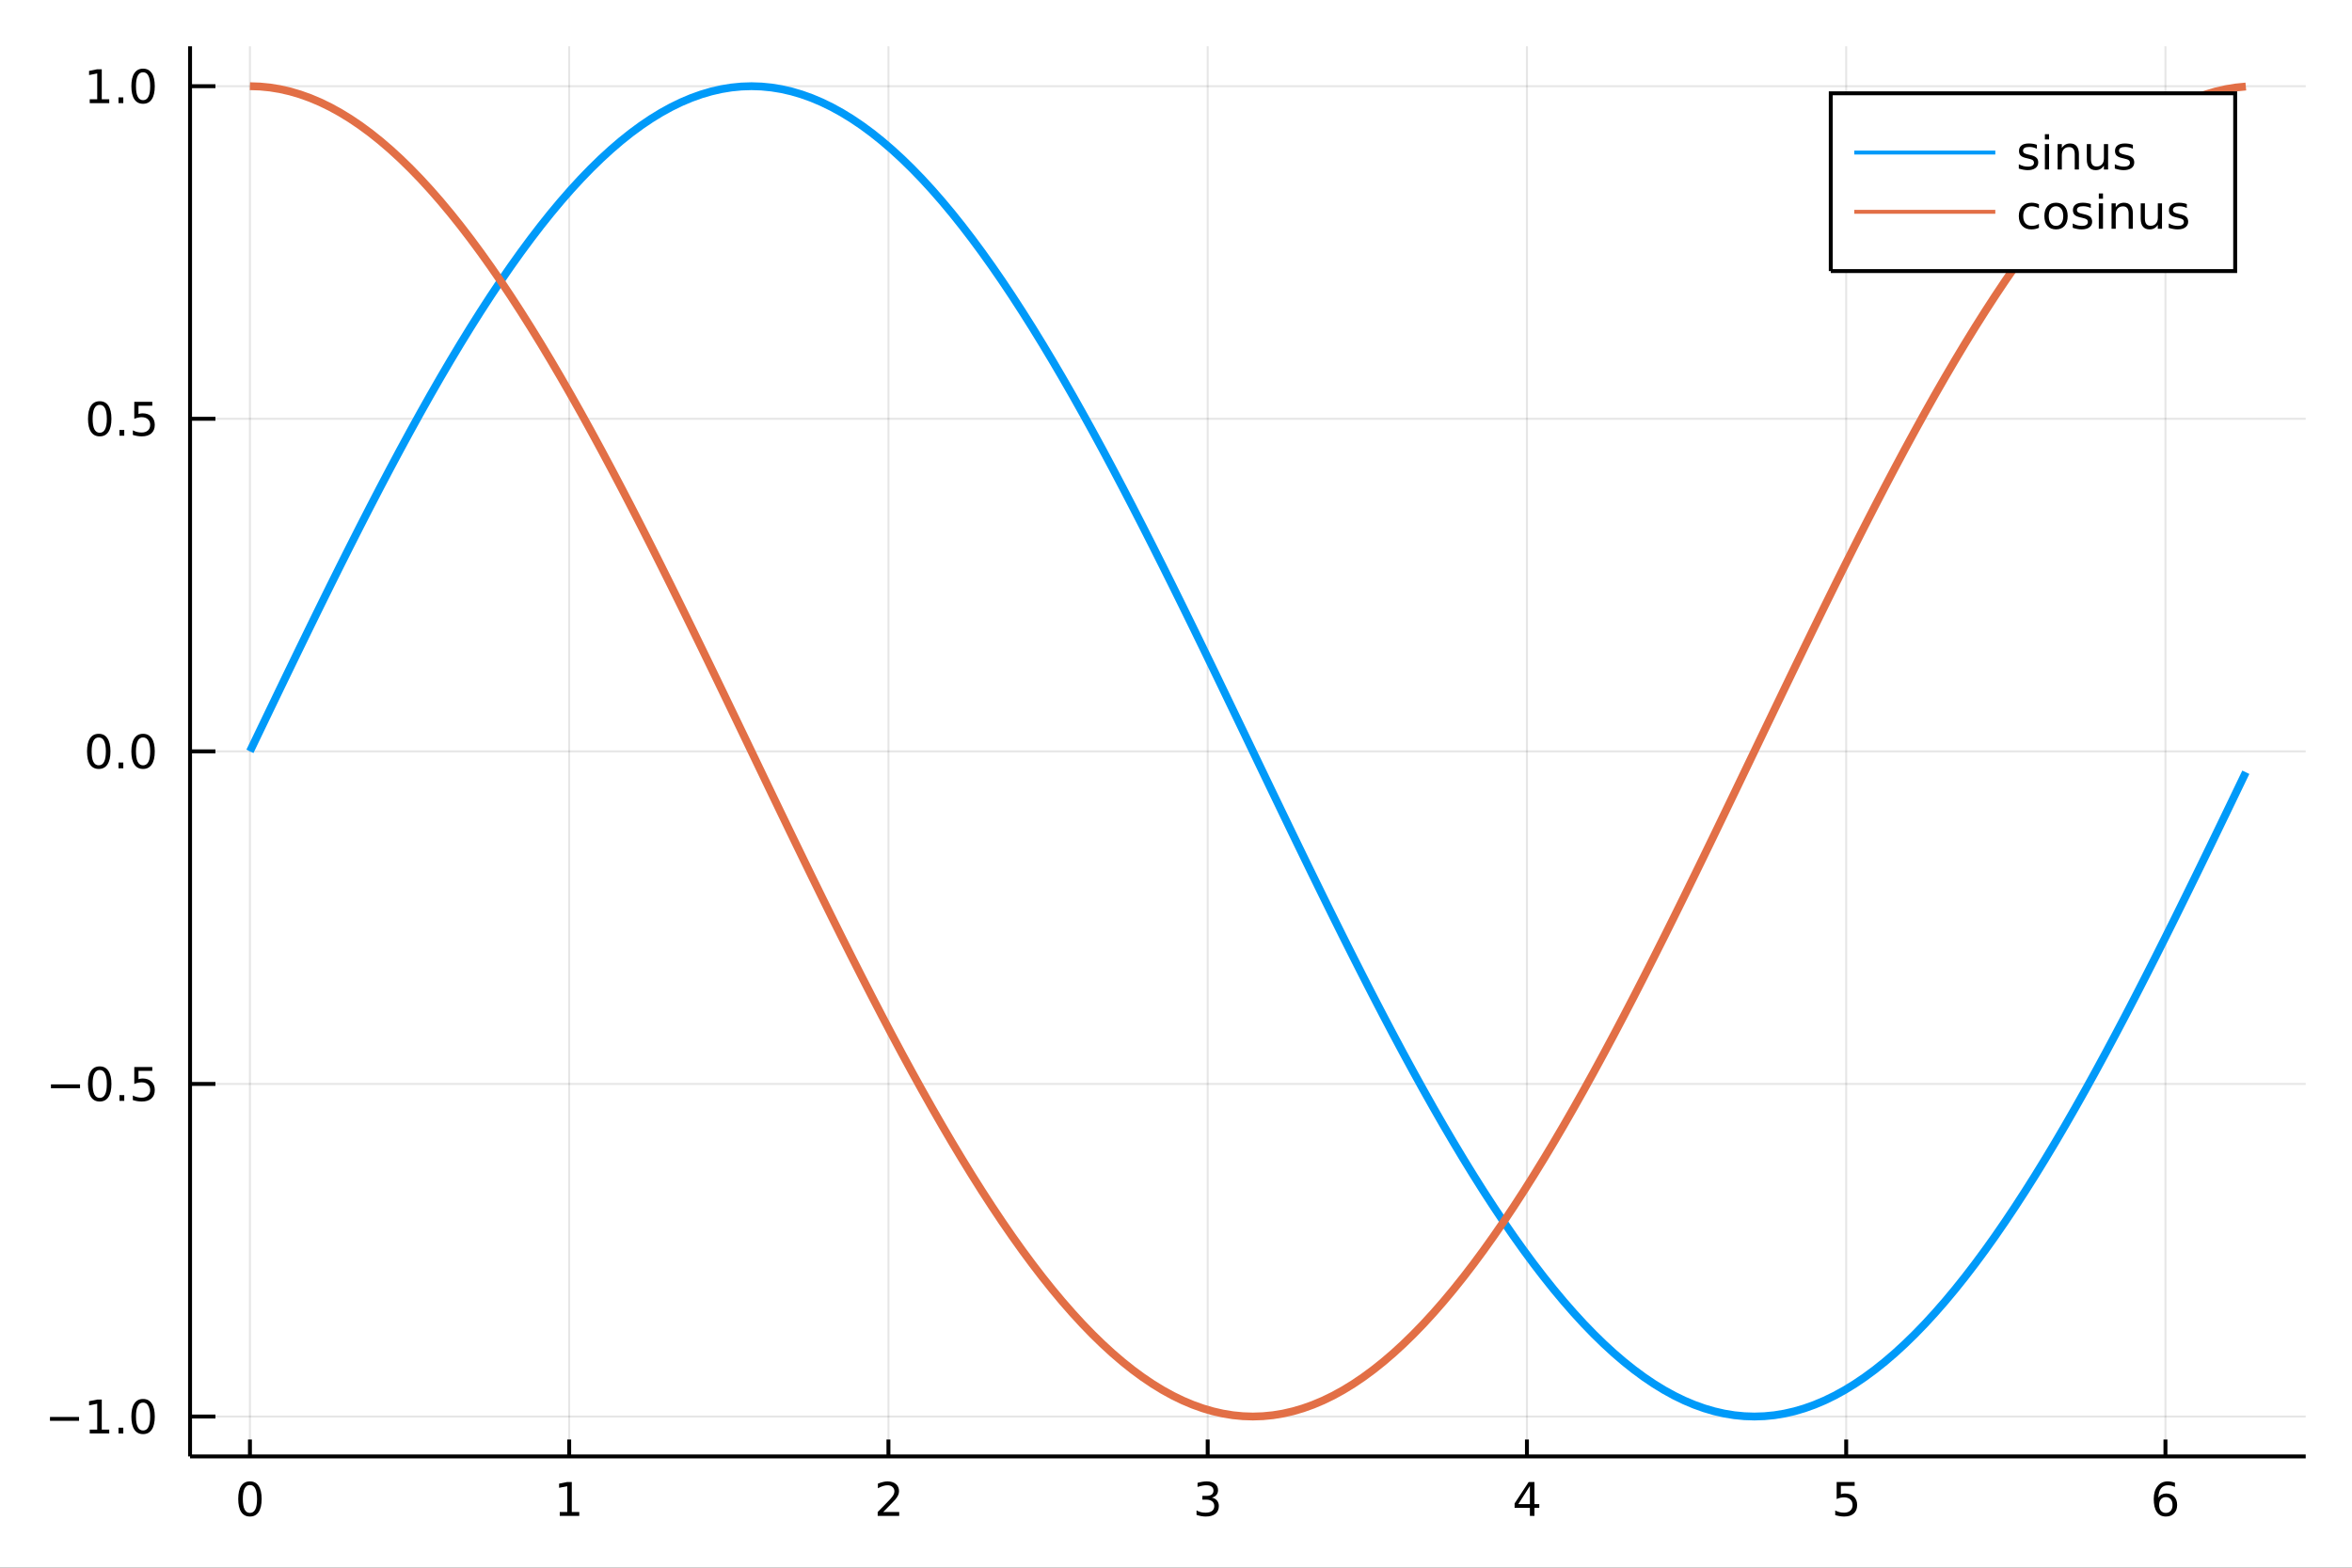 <?xml version="1.0" encoding="utf-8"?>
<svg xmlns="http://www.w3.org/2000/svg" xmlns:xlink="http://www.w3.org/1999/xlink" width="600" height="400" viewBox="0 0 2400 1600">
<rect x="0" y="0" width="2400" height="1600" fill="#333333" stroke="none"/>
<defs>
  <clipPath id="clip820">
    <rect x="0" y="0" width="2400" height="1600"/>
  </clipPath>
</defs>
<path clip-path="url(#clip820)" d="
M0 1600 L2400 1600 L2400 0 L0 0  Z
  " fill="#ffffff" fill-rule="evenodd" fill-opacity="1"/>
<defs>
  <clipPath id="clip821">
    <rect x="480" y="0" width="1681" height="1600"/>
  </clipPath>
</defs>
<path clip-path="url(#clip820)" d="
M193.936 1486.45 L2352.76 1486.45 L2352.76 47.244 L193.936 47.244  Z
  " fill="#ffffff" fill-rule="evenodd" fill-opacity="1"/>
<defs>
  <clipPath id="clip822">
    <rect x="193" y="47" width="2160" height="1440"/>
  </clipPath>
</defs>
<polyline clip-path="url(#clip822)" style="stroke:#000000; stroke-width:2; stroke-opacity:0.1; fill:none" points="
  255.035,1486.45 255.035,47.244 
  "/>
<polyline clip-path="url(#clip822)" style="stroke:#000000; stroke-width:2; stroke-opacity:0.1; fill:none" points="
  580.802,1486.45 580.802,47.244 
  "/>
<polyline clip-path="url(#clip822)" style="stroke:#000000; stroke-width:2; stroke-opacity:0.1; fill:none" points="
  906.569,1486.45 906.569,47.244 
  "/>
<polyline clip-path="url(#clip822)" style="stroke:#000000; stroke-width:2; stroke-opacity:0.1; fill:none" points="
  1232.34,1486.45 1232.34,47.244 
  "/>
<polyline clip-path="url(#clip822)" style="stroke:#000000; stroke-width:2; stroke-opacity:0.1; fill:none" points="
  1558.1,1486.45 1558.1,47.244 
  "/>
<polyline clip-path="url(#clip822)" style="stroke:#000000; stroke-width:2; stroke-opacity:0.1; fill:none" points="
  1883.87,1486.45 1883.87,47.244 
  "/>
<polyline clip-path="url(#clip822)" style="stroke:#000000; stroke-width:2; stroke-opacity:0.1; fill:none" points="
  2209.64,1486.45 2209.64,47.244 
  "/>
<polyline clip-path="url(#clip820)" style="stroke:#000000; stroke-width:4; stroke-opacity:1; fill:none" points="
  193.936,1486.45 2352.76,1486.45 
  "/>
<polyline clip-path="url(#clip820)" style="stroke:#000000; stroke-width:4; stroke-opacity:1; fill:none" points="
  255.035,1486.45 255.035,1469.18 
  "/>
<polyline clip-path="url(#clip820)" style="stroke:#000000; stroke-width:4; stroke-opacity:1; fill:none" points="
  580.802,1486.45 580.802,1469.18 
  "/>
<polyline clip-path="url(#clip820)" style="stroke:#000000; stroke-width:4; stroke-opacity:1; fill:none" points="
  906.569,1486.45 906.569,1469.18 
  "/>
<polyline clip-path="url(#clip820)" style="stroke:#000000; stroke-width:4; stroke-opacity:1; fill:none" points="
  1232.34,1486.45 1232.34,1469.18 
  "/>
<polyline clip-path="url(#clip820)" style="stroke:#000000; stroke-width:4; stroke-opacity:1; fill:none" points="
  1558.1,1486.45 1558.1,1469.18 
  "/>
<polyline clip-path="url(#clip820)" style="stroke:#000000; stroke-width:4; stroke-opacity:1; fill:none" points="
  1883.87,1486.45 1883.87,1469.18 
  "/>
<polyline clip-path="url(#clip820)" style="stroke:#000000; stroke-width:4; stroke-opacity:1; fill:none" points="
  2209.64,1486.45 2209.64,1469.18 
  "/>
<path clip-path="url(#clip820)" d="M 0 0 M255.035 1515.64 Q251.424 1515.64 249.595 1519.2 Q247.789 1522.75 247.789 1529.87 Q247.789 1536.98 249.595 1540.55 Q251.424 1544.09 255.035 1544.09 Q258.669 1544.09 260.474 1540.55 Q262.303 1536.98 262.303 1529.87 Q262.303 1522.75 260.474 1519.2 Q258.669 1515.64 255.035 1515.64 M255.035 1511.93 Q260.845 1511.93 263.9 1516.54 Q266.979 1521.12 266.979 1529.87 Q266.979 1538.6 263.9 1543.21 Q260.845 1547.79 255.035 1547.79 Q249.225 1547.79 246.146 1543.21 Q243.09 1538.6 243.09 1529.87 Q243.09 1521.12 246.146 1516.54 Q249.225 1511.93 255.035 1511.93 Z" fill="#000000" fill-rule="evenodd" fill-opacity="1" /><path clip-path="url(#clip820)" d="M 0 0 M571.184 1543.18 L578.823 1543.18 L578.823 1516.82 L570.513 1518.49 L570.513 1514.23 L578.777 1512.56 L583.453 1512.56 L583.453 1543.18 L591.091 1543.18 L591.091 1547.12 L571.184 1547.12 L571.184 1543.18 Z" fill="#000000" fill-rule="evenodd" fill-opacity="1" /><path clip-path="url(#clip820)" d="M 0 0 M901.222 1543.18 L917.542 1543.18 L917.542 1547.12 L895.597 1547.12 L895.597 1543.18 Q898.259 1540.43 902.843 1535.8 Q907.449 1531.15 908.63 1529.81 Q910.875 1527.28 911.755 1525.55 Q912.657 1523.79 912.657 1522.1 Q912.657 1519.34 910.713 1517.61 Q908.792 1515.87 905.69 1515.87 Q903.491 1515.87 901.037 1516.63 Q898.607 1517.4 895.829 1518.95 L895.829 1514.23 Q898.653 1513.09 901.107 1512.51 Q903.56 1511.93 905.597 1511.93 Q910.968 1511.93 914.162 1514.62 Q917.356 1517.31 917.356 1521.8 Q917.356 1523.93 916.546 1525.85 Q915.759 1527.74 913.653 1530.34 Q913.074 1531.01 909.972 1534.23 Q906.87 1537.42 901.222 1543.18 Z" fill="#000000" fill-rule="evenodd" fill-opacity="1" /><path clip-path="url(#clip820)" d="M 0 0 M1236.58 1528.49 Q1239.94 1529.2 1241.82 1531.47 Q1243.71 1533.74 1243.71 1537.07 Q1243.71 1542.19 1240.2 1544.99 Q1236.68 1547.79 1230.2 1547.79 Q1228.02 1547.79 1225.7 1547.35 Q1223.41 1546.93 1220.96 1546.08 L1220.96 1541.56 Q1222.9 1542.7 1225.22 1543.28 Q1227.53 1543.86 1230.06 1543.86 Q1234.45 1543.86 1236.75 1542.12 Q1239.06 1540.38 1239.06 1537.07 Q1239.06 1534.02 1236.91 1532.31 Q1234.78 1530.57 1230.96 1530.57 L1226.93 1530.57 L1226.93 1526.73 L1231.14 1526.73 Q1234.59 1526.73 1236.42 1525.36 Q1238.25 1523.97 1238.25 1521.38 Q1238.25 1518.72 1236.35 1517.31 Q1234.48 1515.87 1230.96 1515.87 Q1229.04 1515.87 1226.84 1516.29 Q1224.64 1516.7 1222 1517.58 L1222 1513.42 Q1224.66 1512.68 1226.98 1512.31 Q1229.32 1511.93 1231.38 1511.93 Q1236.7 1511.93 1239.8 1514.37 Q1242.9 1516.77 1242.9 1520.89 Q1242.9 1523.76 1241.26 1525.75 Q1239.62 1527.72 1236.58 1528.49 Z" fill="#000000" fill-rule="evenodd" fill-opacity="1" /><path clip-path="url(#clip820)" d="M 0 0 M1561.11 1516.63 L1549.31 1535.08 L1561.11 1535.08 L1561.11 1516.63 M1559.89 1512.56 L1565.77 1512.56 L1565.77 1535.08 L1570.7 1535.08 L1570.7 1538.97 L1565.77 1538.97 L1565.77 1547.12 L1561.11 1547.12 L1561.11 1538.97 L1545.51 1538.97 L1545.51 1534.46 L1559.89 1512.56 Z" fill="#000000" fill-rule="evenodd" fill-opacity="1" /><path clip-path="url(#clip820)" d="M 0 0 M1874.15 1512.56 L1892.51 1512.56 L1892.51 1516.5 L1878.43 1516.5 L1878.43 1524.97 Q1879.45 1524.62 1880.47 1524.46 Q1881.49 1524.27 1882.51 1524.27 Q1888.29 1524.27 1891.67 1527.44 Q1895.05 1530.62 1895.05 1536.03 Q1895.05 1541.61 1891.58 1544.71 Q1888.11 1547.79 1881.79 1547.79 Q1879.61 1547.79 1877.34 1547.42 Q1875.1 1547.05 1872.69 1546.31 L1872.69 1541.61 Q1874.77 1542.74 1877 1543.3 Q1879.22 1543.86 1881.7 1543.86 Q1885.7 1543.86 1888.04 1541.75 Q1890.38 1539.64 1890.38 1536.03 Q1890.38 1532.42 1888.04 1530.31 Q1885.7 1528.21 1881.7 1528.21 Q1879.82 1528.21 1877.95 1528.62 Q1876.09 1529.04 1874.15 1529.92 L1874.15 1512.56 Z" fill="#000000" fill-rule="evenodd" fill-opacity="1" /><path clip-path="url(#clip820)" d="M 0 0 M2210.04 1527.98 Q2206.9 1527.98 2205.04 1530.13 Q2203.22 1532.28 2203.22 1536.03 Q2203.22 1539.76 2205.04 1541.93 Q2206.9 1544.09 2210.04 1544.09 Q2213.19 1544.09 2215.02 1541.93 Q2216.87 1539.76 2216.87 1536.03 Q2216.87 1532.28 2215.02 1530.13 Q2213.19 1527.98 2210.04 1527.98 M2219.33 1513.32 L2219.33 1517.58 Q2217.57 1516.75 2215.76 1516.31 Q2213.98 1515.87 2212.22 1515.87 Q2207.59 1515.87 2205.14 1519 Q2202.71 1522.12 2202.36 1528.44 Q2203.72 1526.43 2205.78 1525.36 Q2207.85 1524.27 2210.32 1524.27 Q2215.53 1524.27 2218.54 1527.44 Q2221.57 1530.59 2221.57 1536.03 Q2221.57 1541.36 2218.42 1544.57 Q2215.28 1547.79 2210.04 1547.79 Q2204.05 1547.79 2200.88 1543.21 Q2197.71 1538.6 2197.71 1529.87 Q2197.71 1521.68 2201.6 1516.82 Q2205.48 1511.93 2212.03 1511.93 Q2213.79 1511.93 2215.58 1512.28 Q2217.38 1512.63 2219.33 1513.32 Z" fill="#000000" fill-rule="evenodd" fill-opacity="1" /><polyline clip-path="url(#clip822)" style="stroke:#000000; stroke-width:2; stroke-opacity:0.1; fill:none" points="
  193.936,1445.72 2352.76,1445.72 
  "/>
<polyline clip-path="url(#clip822)" style="stroke:#000000; stroke-width:2; stroke-opacity:0.1; fill:none" points="
  193.936,1106.28 2352.76,1106.28 
  "/>
<polyline clip-path="url(#clip822)" style="stroke:#000000; stroke-width:2; stroke-opacity:0.1; fill:none" points="
  193.936,766.846 2352.76,766.846 
  "/>
<polyline clip-path="url(#clip822)" style="stroke:#000000; stroke-width:2; stroke-opacity:0.1; fill:none" points="
  193.936,427.411 2352.76,427.411 
  "/>
<polyline clip-path="url(#clip822)" style="stroke:#000000; stroke-width:2; stroke-opacity:0.1; fill:none" points="
  193.936,87.976 2352.76,87.976 
  "/>
<polyline clip-path="url(#clip820)" style="stroke:#000000; stroke-width:4; stroke-opacity:1; fill:none" points="
  193.936,1486.45 193.936,47.244 
  "/>
<polyline clip-path="url(#clip820)" style="stroke:#000000; stroke-width:4; stroke-opacity:1; fill:none" points="
  193.936,1445.72 219.842,1445.72 
  "/>
<polyline clip-path="url(#clip820)" style="stroke:#000000; stroke-width:4; stroke-opacity:1; fill:none" points="
  193.936,1106.28 219.842,1106.28 
  "/>
<polyline clip-path="url(#clip820)" style="stroke:#000000; stroke-width:4; stroke-opacity:1; fill:none" points="
  193.936,766.846 219.842,766.846 
  "/>
<polyline clip-path="url(#clip820)" style="stroke:#000000; stroke-width:4; stroke-opacity:1; fill:none" points="
  193.936,427.411 219.842,427.411 
  "/>
<polyline clip-path="url(#clip820)" style="stroke:#000000; stroke-width:4; stroke-opacity:1; fill:none" points="
  193.936,87.976 219.842,87.976 
  "/>
<path clip-path="url(#clip820)" d="M 0 0 M50.992 1446.17 L80.668 1446.17 L80.668 1450.1 L50.992 1450.1 L50.992 1446.17 Z" fill="#000000" fill-rule="evenodd" fill-opacity="1" /><path clip-path="url(#clip820)" d="M 0 0 M91.571 1459.06 L99.21 1459.06 L99.21 1432.69 L90.899 1434.36 L90.899 1430.1 L99.163 1428.44 L103.839 1428.44 L103.839 1459.06 L111.478 1459.06 L111.478 1463 L91.571 1463 L91.571 1459.06 Z" fill="#000000" fill-rule="evenodd" fill-opacity="1" /><path clip-path="url(#clip820)" d="M 0 0 M120.922 1457.12 L125.807 1457.12 L125.807 1463 L120.922 1463 L120.922 1457.12 Z" fill="#000000" fill-rule="evenodd" fill-opacity="1" /><path clip-path="url(#clip820)" d="M 0 0 M145.992 1431.51 Q142.381 1431.51 140.552 1435.08 Q138.746 1438.62 138.746 1445.75 Q138.746 1452.86 140.552 1456.42 Q142.381 1459.96 145.992 1459.96 Q149.626 1459.96 151.431 1456.42 Q153.26 1452.86 153.26 1445.75 Q153.26 1438.62 151.431 1435.08 Q149.626 1431.51 145.992 1431.51 M145.992 1427.81 Q151.802 1427.81 154.857 1432.42 Q157.936 1437 157.936 1445.75 Q157.936 1454.48 154.857 1459.08 Q151.802 1463.67 145.992 1463.67 Q140.181 1463.67 137.103 1459.08 Q134.047 1454.48 134.047 1445.75 Q134.047 1437 137.103 1432.42 Q140.181 1427.81 145.992 1427.81 Z" fill="#000000" fill-rule="evenodd" fill-opacity="1" /><path clip-path="url(#clip820)" d="M 0 0 M51.987 1106.73 L81.663 1106.73 L81.663 1110.67 L51.987 1110.67 L51.987 1106.73 Z" fill="#000000" fill-rule="evenodd" fill-opacity="1" /><path clip-path="url(#clip820)" d="M 0 0 M101.756 1092.08 Q98.145 1092.08 96.316 1095.64 Q94.51 1099.19 94.51 1106.32 Q94.51 1113.42 96.316 1116.99 Q98.145 1120.53 101.756 1120.53 Q105.39 1120.53 107.196 1116.99 Q109.024 1113.42 109.024 1106.32 Q109.024 1099.19 107.196 1095.64 Q105.39 1092.08 101.756 1092.08 M101.756 1088.38 Q107.566 1088.38 110.621 1092.98 Q113.7 1097.57 113.7 1106.32 Q113.7 1115.04 110.621 1119.65 Q107.566 1124.23 101.756 1124.23 Q95.946 1124.23 92.867 1119.65 Q89.811 1115.04 89.811 1106.32 Q89.811 1097.57 92.867 1092.98 Q95.946 1088.38 101.756 1088.38 Z" fill="#000000" fill-rule="evenodd" fill-opacity="1" /><path clip-path="url(#clip820)" d="M 0 0 M121.918 1117.68 L126.802 1117.68 L126.802 1123.56 L121.918 1123.56 L121.918 1117.68 Z" fill="#000000" fill-rule="evenodd" fill-opacity="1" /><path clip-path="url(#clip820)" d="M 0 0 M137.033 1089 L155.39 1089 L155.39 1092.94 L141.316 1092.94 L141.316 1101.41 Q142.334 1101.06 143.353 1100.9 Q144.371 1100.71 145.39 1100.71 Q151.177 1100.71 154.556 1103.89 Q157.936 1107.06 157.936 1112.47 Q157.936 1118.05 154.464 1121.15 Q150.992 1124.23 144.672 1124.23 Q142.496 1124.23 140.228 1123.86 Q137.982 1123.49 135.575 1122.75 L135.575 1118.05 Q137.658 1119.19 139.881 1119.74 Q142.103 1120.3 144.58 1120.3 Q148.584 1120.3 150.922 1118.19 Q153.26 1116.08 153.26 1112.47 Q153.26 1108.86 150.922 1106.76 Q148.584 1104.65 144.58 1104.65 Q142.705 1104.65 140.83 1105.07 Q138.978 1105.48 137.033 1106.36 L137.033 1089 Z" fill="#000000" fill-rule="evenodd" fill-opacity="1" /><path clip-path="url(#clip820)" d="M 0 0 M100.76 752.645 Q97.149 752.645 95.321 756.209 Q93.515 759.751 93.515 766.881 Q93.515 773.987 95.321 777.552 Q97.149 781.094 100.76 781.094 Q104.395 781.094 106.2 777.552 Q108.029 773.987 108.029 766.881 Q108.029 759.751 106.2 756.209 Q104.395 752.645 100.76 752.645 M100.76 748.941 Q106.571 748.941 109.626 753.547 Q112.705 758.131 112.705 766.881 Q112.705 775.608 109.626 780.214 Q106.571 784.797 100.76 784.797 Q94.95 784.797 91.871 780.214 Q88.816 775.608 88.816 766.881 Q88.816 758.131 91.871 753.547 Q94.95 748.941 100.76 748.941 Z" fill="#000000" fill-rule="evenodd" fill-opacity="1" /><path clip-path="url(#clip820)" d="M 0 0 M120.922 778.246 L125.807 778.246 L125.807 784.126 L120.922 784.126 L120.922 778.246 Z" fill="#000000" fill-rule="evenodd" fill-opacity="1" /><path clip-path="url(#clip820)" d="M 0 0 M145.992 752.645 Q142.381 752.645 140.552 756.209 Q138.746 759.751 138.746 766.881 Q138.746 773.987 140.552 777.552 Q142.381 781.094 145.992 781.094 Q149.626 781.094 151.431 777.552 Q153.26 773.987 153.26 766.881 Q153.26 759.751 151.431 756.209 Q149.626 752.645 145.992 752.645 M145.992 748.941 Q151.802 748.941 154.857 753.547 Q157.936 758.131 157.936 766.881 Q157.936 775.608 154.857 780.214 Q151.802 784.797 145.992 784.797 Q140.181 784.797 137.103 780.214 Q134.047 775.608 134.047 766.881 Q134.047 758.131 137.103 753.547 Q140.181 748.941 145.992 748.941 Z" fill="#000000" fill-rule="evenodd" fill-opacity="1" /><path clip-path="url(#clip820)" d="M 0 0 M101.756 413.21 Q98.145 413.21 96.316 416.775 Q94.51 420.316 94.51 427.446 Q94.51 434.552 96.316 438.117 Q98.145 441.659 101.756 441.659 Q105.39 441.659 107.196 438.117 Q109.024 434.552 109.024 427.446 Q109.024 420.316 107.196 416.775 Q105.39 413.21 101.756 413.21 M101.756 409.506 Q107.566 409.506 110.621 414.113 Q113.7 418.696 113.7 427.446 Q113.7 436.173 110.621 440.779 Q107.566 445.362 101.756 445.362 Q95.946 445.362 92.867 440.779 Q89.811 436.173 89.811 427.446 Q89.811 418.696 92.867 414.113 Q95.946 409.506 101.756 409.506 Z" fill="#000000" fill-rule="evenodd" fill-opacity="1" /><path clip-path="url(#clip820)" d="M 0 0 M121.918 438.812 L126.802 438.812 L126.802 444.691 L121.918 444.691 L121.918 438.812 Z" fill="#000000" fill-rule="evenodd" fill-opacity="1" /><path clip-path="url(#clip820)" d="M 0 0 M137.033 410.131 L155.39 410.131 L155.39 414.066 L141.316 414.066 L141.316 422.538 Q142.334 422.191 143.353 422.029 Q144.371 421.844 145.39 421.844 Q151.177 421.844 154.556 425.015 Q157.936 428.187 157.936 433.603 Q157.936 439.182 154.464 442.284 Q150.992 445.362 144.672 445.362 Q142.496 445.362 140.228 444.992 Q137.982 444.622 135.575 443.881 L135.575 439.182 Q137.658 440.316 139.881 440.872 Q142.103 441.427 144.58 441.427 Q148.584 441.427 150.922 439.321 Q153.26 437.214 153.26 433.603 Q153.26 429.992 150.922 427.886 Q148.584 425.779 144.58 425.779 Q142.705 425.779 140.83 426.196 Q138.978 426.613 137.033 427.492 L137.033 410.131 Z" fill="#000000" fill-rule="evenodd" fill-opacity="1" /><path clip-path="url(#clip820)" d="M 0 0 M91.571 101.321 L99.21 101.321 L99.21 74.956 L90.899 76.622 L90.899 72.363 L99.163 70.696 L103.839 70.696 L103.839 101.321 L111.478 101.321 L111.478 105.256 L91.571 105.256 L91.571 101.321 Z" fill="#000000" fill-rule="evenodd" fill-opacity="1" /><path clip-path="url(#clip820)" d="M 0 0 M120.922 99.377 L125.807 99.377 L125.807 105.256 L120.922 105.256 L120.922 99.377 Z" fill="#000000" fill-rule="evenodd" fill-opacity="1" /><path clip-path="url(#clip820)" d="M 0 0 M145.992 73.775 Q142.381 73.775 140.552 77.34 Q138.746 80.881 138.746 88.011 Q138.746 95.117 140.552 98.682 Q142.381 102.224 145.992 102.224 Q149.626 102.224 151.431 98.682 Q153.26 95.117 153.26 88.011 Q153.26 80.881 151.431 77.34 Q149.626 73.775 145.992 73.775 M145.992 70.071 Q151.802 70.071 154.857 74.678 Q157.936 79.261 157.936 88.011 Q157.936 96.738 154.857 101.344 Q151.802 105.928 145.992 105.928 Q140.181 105.928 137.103 101.344 Q134.047 96.738 134.047 88.011 Q134.047 79.261 137.103 74.678 Q140.181 70.071 145.992 70.071 Z" fill="#000000" fill-rule="evenodd" fill-opacity="1" /><polyline clip-path="url(#clip822)" style="stroke:#009af9; stroke-width:8; stroke-opacity:1; fill:none" points="
  255.035,766.846 265.269,745.522 275.503,724.219 285.738,702.959 295.972,681.761 306.206,660.647 316.44,639.638 326.675,618.755 336.909,598.018 347.143,577.447 
  357.378,557.064 367.612,536.887 377.846,516.937 388.08,497.234 398.315,477.797 408.549,458.646 418.783,439.798 429.018,421.273 439.252,403.089 449.486,385.265 
  459.72,367.816 469.955,350.762 480.189,334.118 490.423,317.901 500.657,302.128 510.892,286.813 521.126,271.971 531.36,257.618 541.595,243.768 551.829,230.434 
  562.063,217.629 572.297,205.366 582.532,193.657 592.766,182.514 603,171.948 613.235,161.969 623.469,152.586 633.703,143.81 643.937,135.649 654.172,128.111 
  664.406,121.203 674.64,114.932 684.875,109.304 695.109,104.326 705.343,100.001 715.577,96.334 725.812,93.329 736.046,90.989 746.28,89.316 756.515,88.311 
  766.749,87.976 776.983,88.311 787.217,89.316 797.452,90.989 807.686,93.329 817.92,96.334 828.155,100.001 838.389,104.326 848.623,109.304 858.857,114.932 
  869.092,121.203 879.326,128.111 889.56,135.649 899.795,143.81 910.029,152.586 920.263,161.969 930.497,171.948 940.732,182.514 950.966,193.657 961.2,205.366 
  971.435,217.629 981.669,230.434 991.903,243.768 1002.14,257.618 1012.37,271.971 1022.61,286.813 1032.84,302.128 1043.07,317.901 1053.31,334.118 1063.54,350.762 
  1073.78,367.816 1084.01,385.265 1094.25,403.089 1104.48,421.273 1114.71,439.798 1124.95,458.646 1135.18,477.797 1145.42,497.234 1155.65,516.937 1165.89,536.887 
  1176.12,557.064 1186.35,577.447 1196.59,598.018 1206.82,618.755 1217.06,639.638 1227.29,660.647 1237.53,681.761 1247.76,702.959 1257.99,724.219 1268.23,745.522 
  1278.46,766.846 1288.7,788.17 1298.93,809.473 1309.17,830.733 1319.4,851.931 1329.63,873.045 1339.87,894.053 1350.1,914.937 1360.34,935.674 1370.57,956.245 
  1380.81,976.628 1391.04,996.805 1401.27,1016.75 1411.51,1036.46 1421.74,1055.89 1431.98,1075.05 1442.21,1093.89 1452.45,1112.42 1462.68,1130.6 1472.91,1148.43 
  1483.15,1165.88 1493.38,1182.93 1503.62,1199.57 1513.85,1215.79 1524.09,1231.56 1534.32,1246.88 1544.55,1261.72 1554.79,1276.07 1565.02,1289.92 1575.26,1303.26 
  1585.49,1316.06 1595.73,1328.33 1605.96,1340.03 1616.19,1351.18 1626.43,1361.74 1636.66,1371.72 1646.9,1381.11 1657.13,1389.88 1667.37,1398.04 1677.6,1405.58 
  1687.83,1412.49 1698.07,1418.76 1708.3,1424.39 1718.54,1429.37 1728.77,1433.69 1739.01,1437.36 1749.24,1440.36 1759.47,1442.7 1769.71,1444.38 1779.94,1445.38 
  1790.18,1445.72 1800.41,1445.38 1810.65,1444.38 1820.88,1442.7 1831.11,1440.36 1841.35,1437.36 1851.58,1433.69 1861.82,1429.37 1872.05,1424.39 1882.29,1418.76 
  1892.52,1412.49 1902.75,1405.58 1912.99,1398.04 1923.22,1389.88 1933.46,1381.11 1943.69,1371.72 1953.93,1361.74 1964.16,1351.18 1974.39,1340.03 1984.63,1328.33 
  1994.86,1316.06 2005.1,1303.26 2015.33,1289.92 2025.57,1276.07 2035.8,1261.72 2046.03,1246.88 2056.27,1231.56 2066.5,1215.79 2076.74,1199.57 2086.97,1182.93 
  2097.21,1165.88 2107.44,1148.43 2117.67,1130.6 2127.91,1112.42 2138.14,1093.89 2148.38,1075.05 2158.61,1055.89 2168.85,1036.46 2179.08,1016.75 2189.31,996.805 
  2199.55,976.628 2209.78,956.245 2220.02,935.674 2230.25,914.937 2240.49,894.053 2250.72,873.045 2260.95,851.931 2271.19,830.733 2281.42,809.473 2291.66,788.17 
  
  "/>
<polyline clip-path="url(#clip822)" style="stroke:#e26f46; stroke-width:8; stroke-opacity:1; fill:none" points="
  255.035,87.976 265.269,88.311 275.503,89.316 285.738,90.989 295.972,93.329 306.206,96.334 316.44,100.001 326.675,104.326 336.909,109.304 347.143,114.932 
  357.378,121.203 367.612,128.111 377.846,135.649 388.08,143.81 398.315,152.586 408.549,161.969 418.783,171.948 429.018,182.514 439.252,193.657 449.486,205.366 
  459.72,217.629 469.955,230.434 480.189,243.768 490.423,257.618 500.657,271.971 510.892,286.813 521.126,302.128 531.36,317.901 541.595,334.118 551.829,350.762 
  562.063,367.816 572.297,385.265 582.532,403.089 592.766,421.273 603,439.798 613.235,458.646 623.469,477.797 633.703,497.234 643.937,516.937 654.172,536.887 
  664.406,557.064 674.64,577.447 684.875,598.018 695.109,618.755 705.343,639.638 715.577,660.647 725.812,681.761 736.046,702.959 746.28,724.219 756.515,745.522 
  766.749,766.846 776.983,788.17 787.217,809.473 797.452,830.733 807.686,851.931 817.92,873.045 828.155,894.053 838.389,914.937 848.623,935.674 858.857,956.245 
  869.092,976.628 879.326,996.805 889.56,1016.75 899.795,1036.46 910.029,1055.89 920.263,1075.05 930.497,1093.89 940.732,1112.42 950.966,1130.6 961.2,1148.43 
  971.435,1165.88 981.669,1182.93 991.903,1199.57 1002.14,1215.79 1012.37,1231.56 1022.61,1246.88 1032.84,1261.72 1043.07,1276.07 1053.31,1289.92 1063.54,1303.26 
  1073.78,1316.06 1084.01,1328.33 1094.25,1340.03 1104.48,1351.18 1114.71,1361.74 1124.95,1371.72 1135.18,1381.11 1145.42,1389.88 1155.65,1398.04 1165.89,1405.58 
  1176.12,1412.49 1186.35,1418.76 1196.59,1424.39 1206.82,1429.37 1217.06,1433.69 1227.29,1437.36 1237.53,1440.36 1247.76,1442.7 1257.99,1444.38 1268.23,1445.38 
  1278.46,1445.72 1288.7,1445.38 1298.93,1444.38 1309.17,1442.7 1319.4,1440.36 1329.63,1437.36 1339.87,1433.69 1350.1,1429.37 1360.34,1424.39 1370.57,1418.76 
  1380.81,1412.49 1391.04,1405.58 1401.27,1398.04 1411.51,1389.88 1421.74,1381.11 1431.98,1371.72 1442.21,1361.74 1452.45,1351.18 1462.68,1340.03 1472.91,1328.33 
  1483.15,1316.06 1493.38,1303.26 1503.62,1289.92 1513.85,1276.07 1524.09,1261.72 1534.32,1246.88 1544.55,1231.56 1554.79,1215.79 1565.02,1199.57 1575.26,1182.93 
  1585.49,1165.88 1595.73,1148.43 1605.96,1130.6 1616.19,1112.42 1626.43,1093.89 1636.66,1075.05 1646.9,1055.89 1657.13,1036.46 1667.37,1016.75 1677.6,996.805 
  1687.83,976.628 1698.07,956.245 1708.3,935.674 1718.54,914.937 1728.77,894.053 1739.01,873.045 1749.24,851.931 1759.47,830.733 1769.71,809.473 1779.94,788.17 
  1790.18,766.846 1800.41,745.522 1810.65,724.219 1820.88,702.959 1831.11,681.761 1841.35,660.647 1851.58,639.638 1861.82,618.755 1872.05,598.018 1882.29,577.447 
  1892.52,557.064 1902.75,536.887 1912.99,516.937 1923.22,497.234 1933.46,477.797 1943.69,458.646 1953.93,439.798 1964.16,421.273 1974.39,403.089 1984.63,385.265 
  1994.86,367.816 2005.1,350.762 2015.33,334.118 2025.57,317.901 2035.8,302.128 2046.03,286.813 2056.27,271.971 2066.5,257.618 2076.74,243.768 2086.97,230.434 
  2097.21,217.629 2107.44,205.366 2117.67,193.657 2127.91,182.514 2138.14,171.948 2148.38,161.969 2158.61,152.586 2168.85,143.81 2179.08,135.649 2189.31,128.111 
  2199.55,121.203 2209.78,114.932 2220.02,109.304 2230.25,104.326 2240.49,100.001 2250.72,96.334 2260.95,93.329 2271.19,90.989 2281.42,89.316 2291.66,88.311 
  
  "/>
<path clip-path="url(#clip820)" d="
M1868.13 276.658 L2280.8 276.658 L2280.8 95.218 L1868.13 95.218  Z
  " fill="#ffffff" fill-rule="evenodd" fill-opacity="1"/>
<polyline clip-path="url(#clip820)" style="stroke:#000000; stroke-width:4; stroke-opacity:1; fill:none" points="
  1868.13,276.658 2280.8,276.658 2280.8,95.218 1868.13,95.218 1868.13,276.658 
  "/>
<polyline clip-path="url(#clip820)" style="stroke:#009af9; stroke-width:4; stroke-opacity:1; fill:none" points="
  1892.11,155.698 2036.03,155.698 
  "/>
<path clip-path="url(#clip820)" d="M 0 0 M2078.45 147.816 L2078.45 151.843 Q2076.64 150.917 2074.7 150.455 Q2072.75 149.992 2070.67 149.992 Q2067.5 149.992 2065.9 150.964 Q2064.33 151.936 2064.33 153.88 Q2064.33 155.362 2065.46 156.218 Q2066.6 157.052 2070.02 157.816 L2071.48 158.14 Q2076.02 159.112 2077.91 160.894 Q2079.84 162.654 2079.84 165.825 Q2079.84 169.436 2076.97 171.542 Q2074.12 173.649 2069.12 173.649 Q2067.04 173.649 2064.77 173.232 Q2062.52 172.839 2060.02 172.028 L2060.02 167.63 Q2062.38 168.857 2064.67 169.482 Q2066.97 170.084 2069.21 170.084 Q2072.22 170.084 2073.84 169.066 Q2075.46 168.024 2075.46 166.149 Q2075.46 164.413 2074.28 163.487 Q2073.12 162.561 2069.16 161.704 L2067.68 161.357 Q2063.73 160.524 2061.97 158.811 Q2060.21 157.075 2060.21 154.066 Q2060.21 150.408 2062.8 148.418 Q2065.39 146.427 2070.16 146.427 Q2072.52 146.427 2074.6 146.774 Q2076.69 147.121 2078.45 147.816 Z" fill="#000000" fill-rule="evenodd" fill-opacity="1" /><path clip-path="url(#clip820)" d="M 0 0 M2086.62 147.052 L2090.88 147.052 L2090.88 172.978 L2086.62 172.978 L2086.62 147.052 M2086.62 136.959 L2090.88 136.959 L2090.88 142.353 L2086.62 142.353 L2086.62 136.959 Z" fill="#000000" fill-rule="evenodd" fill-opacity="1" /><path clip-path="url(#clip820)" d="M 0 0 M2121.34 157.329 L2121.34 172.978 L2117.08 172.978 L2117.08 157.468 Q2117.08 153.788 2115.65 151.959 Q2114.21 150.13 2111.34 150.13 Q2107.89 150.13 2105.9 152.33 Q2103.91 154.529 2103.91 158.325 L2103.91 172.978 L2099.63 172.978 L2099.63 147.052 L2103.91 147.052 L2103.91 151.08 Q2105.44 148.742 2107.5 147.584 Q2109.58 146.427 2112.29 146.427 Q2116.76 146.427 2119.05 149.205 Q2121.34 151.959 2121.34 157.329 Z" fill="#000000" fill-rule="evenodd" fill-opacity="1" /><path clip-path="url(#clip820)" d="M 0 0 M2129.4 162.746 L2129.4 147.052 L2133.66 147.052 L2133.66 162.584 Q2133.66 166.265 2135.09 168.116 Q2136.53 169.945 2139.4 169.945 Q2142.85 169.945 2144.84 167.746 Q2146.85 165.547 2146.85 161.751 L2146.85 147.052 L2151.11 147.052 L2151.11 172.978 L2146.85 172.978 L2146.85 168.996 Q2145.3 171.357 2143.24 172.515 Q2141.2 173.649 2138.49 173.649 Q2134.03 173.649 2131.71 170.871 Q2129.4 168.093 2129.4 162.746 M2140.11 146.427 L2140.11 146.427 Z" fill="#000000" fill-rule="evenodd" fill-opacity="1" /><path clip-path="url(#clip820)" d="M 0 0 M2176.41 147.816 L2176.41 151.843 Q2174.6 150.917 2172.66 150.455 Q2170.72 149.992 2168.63 149.992 Q2165.46 149.992 2163.86 150.964 Q2162.29 151.936 2162.29 153.88 Q2162.29 155.362 2163.42 156.218 Q2164.56 157.052 2167.98 157.816 L2169.44 158.14 Q2173.98 159.112 2175.88 160.894 Q2177.8 162.654 2177.8 165.825 Q2177.8 169.436 2174.93 171.542 Q2172.08 173.649 2167.08 173.649 Q2165 173.649 2162.73 173.232 Q2160.48 172.839 2157.98 172.028 L2157.98 167.63 Q2160.35 168.857 2162.64 169.482 Q2164.93 170.084 2167.17 170.084 Q2170.18 170.084 2171.8 169.066 Q2173.42 168.024 2173.42 166.149 Q2173.42 164.413 2172.24 163.487 Q2171.09 162.561 2167.13 161.704 L2165.65 161.357 Q2161.69 160.524 2159.93 158.811 Q2158.17 157.075 2158.17 154.066 Q2158.17 150.408 2160.76 148.418 Q2163.35 146.427 2168.12 146.427 Q2170.48 146.427 2172.57 146.774 Q2174.65 147.121 2176.41 147.816 Z" fill="#000000" fill-rule="evenodd" fill-opacity="1" /><polyline clip-path="url(#clip820)" style="stroke:#e26f46; stroke-width:4; stroke-opacity:1; fill:none" points="
  1892.11,216.178 2036.03,216.178 
  "/>
<path clip-path="url(#clip820)" d="M 0 0 M2080.53 208.527 L2080.53 212.509 Q2078.73 211.513 2076.9 211.027 Q2075.09 210.518 2073.24 210.518 Q2069.1 210.518 2066.8 213.157 Q2064.51 215.772 2064.51 220.518 Q2064.51 225.263 2066.8 227.902 Q2069.1 230.518 2073.24 230.518 Q2075.09 230.518 2076.9 230.032 Q2078.73 229.522 2080.53 228.527 L2080.53 232.462 Q2078.75 233.296 2076.83 233.712 Q2074.93 234.129 2072.78 234.129 Q2066.92 234.129 2063.47 230.448 Q2060.02 226.768 2060.02 220.518 Q2060.02 214.175 2063.49 210.541 Q2066.99 206.907 2073.05 206.907 Q2075.02 206.907 2076.9 207.323 Q2078.77 207.717 2080.53 208.527 Z" fill="#000000" fill-rule="evenodd" fill-opacity="1" /><path clip-path="url(#clip820)" d="M 0 0 M2097.98 210.518 Q2094.56 210.518 2092.57 213.203 Q2090.58 215.865 2090.58 220.518 Q2090.58 225.171 2092.54 227.856 Q2094.54 230.518 2097.98 230.518 Q2101.39 230.518 2103.38 227.833 Q2105.37 225.147 2105.37 220.518 Q2105.37 215.911 2103.38 213.226 Q2101.39 210.518 2097.98 210.518 M2097.98 206.907 Q2103.54 206.907 2106.71 210.518 Q2109.88 214.129 2109.88 220.518 Q2109.88 226.884 2106.71 230.518 Q2103.54 234.129 2097.98 234.129 Q2092.41 234.129 2089.23 230.518 Q2086.09 226.884 2086.09 220.518 Q2086.09 214.129 2089.23 210.518 Q2092.41 206.907 2097.98 206.907 Z" fill="#000000" fill-rule="evenodd" fill-opacity="1" /><path clip-path="url(#clip820)" d="M 0 0 M2133.47 208.296 L2133.47 212.323 Q2131.66 211.397 2129.72 210.935 Q2127.78 210.472 2125.69 210.472 Q2122.52 210.472 2120.92 211.444 Q2119.35 212.416 2119.35 214.36 Q2119.35 215.842 2120.48 216.698 Q2121.62 217.532 2125.04 218.296 L2126.5 218.62 Q2131.04 219.592 2132.94 221.374 Q2134.86 223.134 2134.86 226.305 Q2134.86 229.916 2131.99 232.022 Q2129.14 234.129 2124.14 234.129 Q2122.06 234.129 2119.79 233.712 Q2117.54 233.319 2115.04 232.508 L2115.04 228.11 Q2117.41 229.337 2119.7 229.962 Q2121.99 230.564 2124.23 230.564 Q2127.24 230.564 2128.86 229.546 Q2130.48 228.504 2130.48 226.629 Q2130.48 224.893 2129.3 223.967 Q2128.15 223.041 2124.19 222.184 L2122.71 221.837 Q2118.75 221.004 2116.99 219.291 Q2115.23 217.555 2115.23 214.546 Q2115.23 210.888 2117.82 208.898 Q2120.41 206.907 2125.18 206.907 Q2127.54 206.907 2129.63 207.254 Q2131.71 207.601 2133.47 208.296 Z" fill="#000000" fill-rule="evenodd" fill-opacity="1" /><path clip-path="url(#clip820)" d="M 0 0 M2141.64 207.532 L2145.9 207.532 L2145.9 233.458 L2141.64 233.458 L2141.64 207.532 M2141.64 197.439 L2145.9 197.439 L2145.9 202.833 L2141.64 202.833 L2141.64 197.439 Z" fill="#000000" fill-rule="evenodd" fill-opacity="1" /><path clip-path="url(#clip820)" d="M 0 0 M2176.36 217.809 L2176.36 233.458 L2172.1 233.458 L2172.1 217.948 Q2172.1 214.268 2170.67 212.439 Q2169.23 210.61 2166.36 210.61 Q2162.91 210.61 2160.92 212.81 Q2158.93 215.009 2158.93 218.805 L2158.93 233.458 L2154.65 233.458 L2154.65 207.532 L2158.93 207.532 L2158.93 211.56 Q2160.46 209.222 2162.52 208.064 Q2164.6 206.907 2167.31 206.907 Q2171.78 206.907 2174.07 209.685 Q2176.36 212.439 2176.36 217.809 Z" fill="#000000" fill-rule="evenodd" fill-opacity="1" /><path clip-path="url(#clip820)" d="M 0 0 M2184.42 223.226 L2184.42 207.532 L2188.68 207.532 L2188.68 223.064 Q2188.68 226.745 2190.11 228.596 Q2191.55 230.425 2194.42 230.425 Q2197.87 230.425 2199.86 228.226 Q2201.87 226.027 2201.87 222.231 L2201.87 207.532 L2206.13 207.532 L2206.13 233.458 L2201.87 233.458 L2201.87 229.476 Q2200.32 231.837 2198.26 232.995 Q2196.22 234.129 2193.52 234.129 Q2189.05 234.129 2186.73 231.351 Q2184.42 228.573 2184.42 223.226 M2195.14 206.907 L2195.14 206.907 Z" fill="#000000" fill-rule="evenodd" fill-opacity="1" /><path clip-path="url(#clip820)" d="M 0 0 M2231.43 208.296 L2231.43 212.323 Q2229.63 211.397 2227.68 210.935 Q2225.74 210.472 2223.65 210.472 Q2220.48 210.472 2218.89 211.444 Q2217.31 212.416 2217.31 214.36 Q2217.31 215.842 2218.45 216.698 Q2219.58 217.532 2223.01 218.296 L2224.47 218.62 Q2229 219.592 2230.9 221.374 Q2232.82 223.134 2232.82 226.305 Q2232.82 229.916 2229.95 232.022 Q2227.1 234.129 2222.1 234.129 Q2220.02 234.129 2217.75 233.712 Q2215.51 233.319 2213.01 232.508 L2213.01 228.11 Q2215.37 229.337 2217.66 229.962 Q2219.95 230.564 2222.2 230.564 Q2225.21 230.564 2226.83 229.546 Q2228.45 228.504 2228.45 226.629 Q2228.45 224.893 2227.27 223.967 Q2226.11 223.041 2222.15 222.184 L2220.67 221.837 Q2216.71 221.004 2214.95 219.291 Q2213.19 217.555 2213.19 214.546 Q2213.19 210.888 2215.78 208.898 Q2218.38 206.907 2223.15 206.907 Q2225.51 206.907 2227.59 207.254 Q2229.67 207.601 2231.43 208.296 Z" fill="#000000" fill-rule="evenodd" fill-opacity="1" /></svg>
